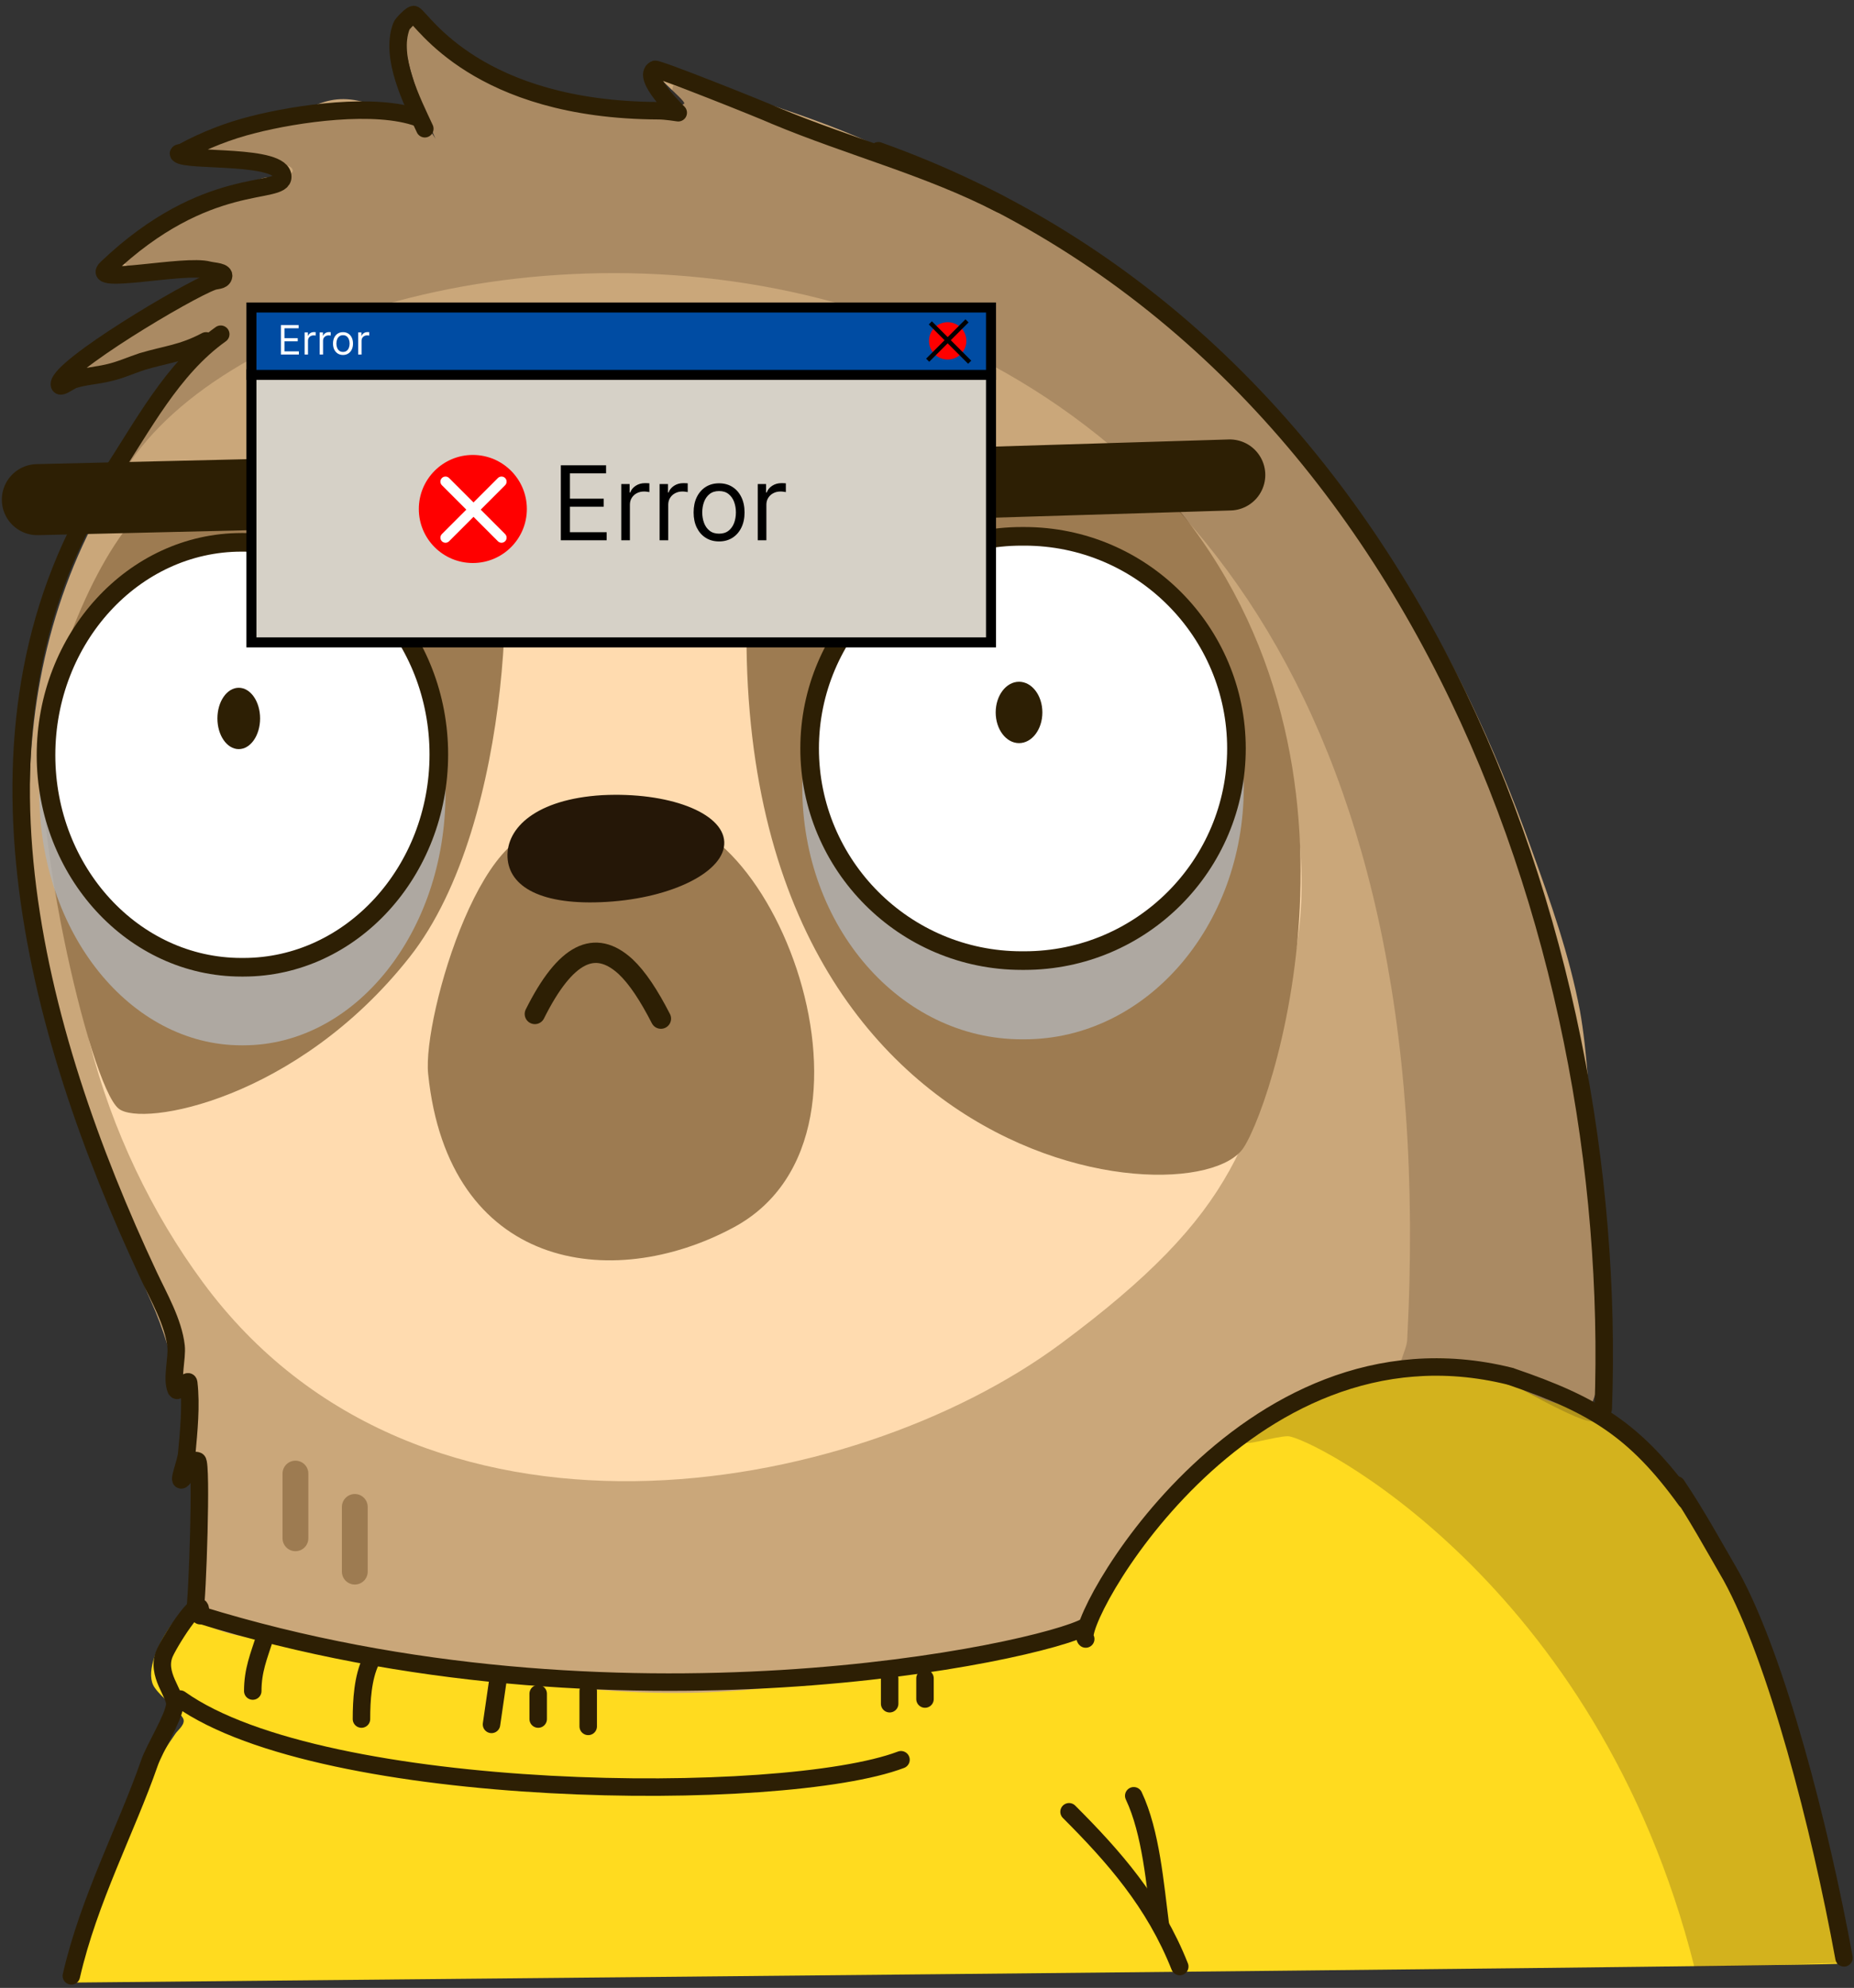 <svg width="278" height="298" viewBox="0 0 278 298" fill="none" xmlns="http://www.w3.org/2000/svg">
<rect x="0" y="0" width="278" height="298" fill="#333333" stroke="none"/>
<g clip-path="url(#clip0_281_1306)">
<path d="M30.7 52.2C26.9 52.2 16.8 73.1 14.6 77.3C-2.2 108.8 4 145.6 17.3 177.1C20.7 185.2 19.2 187.7 22.7 195.2C24.3 198.7 26.5 205.2 26.5 208.9C26.5 209.7 27.6 207.4 27.6 207.4C27.6 207.4 27.6 210.4 26.4 207.7C26 206.9 25.7 201.9 26.6 201.9C27 201.9 28.7 217.9 28.9 218.2C32.6 228.2 29.9 235.6 29.7 241.3C29.5 247 44.2 252.3 51.2 254.2C77.8 261.4 104.7 253.8 131.4 253.8C138.1 253.8 157.3 256 162.9 250.1C167.6 245 169.1 238.5 172.9 232.8C178 225.1 190 215.7 198.2 212.2C206.7 208.5 217.4 210.8 225.8 213C228 213.6 234.4 216.5 236.5 214.2C240 210.5 241.6 199.5 240.7 194.8C238.4 182.2 239.1 163.7 236.9 151.5C235.3 143.1 232.5 135.2 229.6 127.2C218.3 95.5 202.3 69.8 177 50C170.7 45 160.1 36.3 152.8 32.4C145.8 28.6 141.6 27.2 134.6 23.4C125.4 18.4 108.9 13.5 99 10.8C96.5 10.1 102.8 15 102.6 15.5C102.3 16.2 96.2 16.1 95.3 15.9C87 14.1 78.6 14.3 70.7 10.5C69.4 9.9 65.6 1.3 61.8 2.9C58 4.5 65.3 20.8 65.3 20.8C65.3 20.8 64.6 19.6 64.1 19.2C61.8 17.3 56.7 15.7 53.7 15.1C47.5 13.8 44.8 18.1 39.5 19.2C38.8 19.4 29.4 21.7 29.4 21.8C29.4 23.2 42.6 24.3 42.6 25.8C42.6 27.1 40.4 26.5 39.9 26.6C37 27.1 15.9 36 17.1 40C17.6 41.7 30.9 40.3 32.6 41.5C33.1 41.8 34.1 41.9 34.1 41.9C34.1 41.9 24.5 47.3 21.1 48.2C16.8 49.3 8.7 58.5 12.7 57.2" fill="#CAA77A"/>
<path d="M215.4 203.6C214.5 203.6 213.7 203.7 212.8 204C199.6 208 182.1 214.3 173.6 226.4C170.9 230.2 166.7 240.3 163 243C161.3 244.2 159.1 244.9 157 245.4C146.5 247.6 138.5 248.7 128.1 250.9C105.7 255.7 86 254.1 63.5 249.2C59.9 248.4 50.6 247.6 46.9 246.9C42.6 246.1 38.8 246 34.5 244.9C29.4 243.5 29.7 242.2 29.7 241.6C29.3 237.3 20.4 249.1 23.2 253C24.4 254.7 26.3 255.8 27.4 257.5C28 258.4 26.6 259.4 26.3 259.9C21.4 266.9 18.3 274.8 15.4 282.6C13.5 287.6 12.3 292.3 11.2 297.2C17.8 297.1 261.2 294.9 275.5 294.4C273.5 271.8 268.5 248.2 258.1 233.3C252 224.6 243.7 213.1 232.8 210.2C227.4 208.6 221.5 203.5 215.4 203.6Z" fill="#FFDB1F"/>
<path d="M12.4 116.2C15.6 102.1 20.9 76.9 32.6 74.6C39.3 73.3 44.5 73.8 52 71.8C59.8 69.7 58.9 71.7 73.6 71.3C88.3 70.9 81.5 60.1 82.1 59.9C82.7 59.7 92.3 60.1 120.2 72.7C149.1 85.8 172.4 72.4 188.5 103.7C192.1 110.7 197.7 126.8 193.9 144.7C188.4 170.8 185.5 181.8 159.1 201.4C127.7 224.7 62.8 236.2 30.4 192.2C15.2 171.6 6.4 142.4 12.4 116.2Z" fill="#FFDBAF"/>
<path d="M84 125.3C73 119.4 63.3 152.5 64.2 161C67.2 190.2 91.6 193.9 110 184C136.6 169.7 113.7 115.2 94.7 123.3" fill="#9D7B51"/>
<path d="M6.8 107.8C3.9 120.5 13.3 162.6 17.8 166.2C21.3 169 44.5 164.9 61.4 143.5C77.5 123.1 77.3 79.3 73.9 75.7C72 73.6 28.9 73.4 25 74.3C19.4 75.4 10.7 90.3 6.8 107.8Z" fill="#9D7B51"/>
<path d="M113.5 72.5C99.9 175.3 178.9 183.9 186.5 172C191.4 164.4 209.6 108.2 170.6 69.6C169.2 68.2 113.6 72.1 113.5 72.5Z" fill="#9D7B51"/>
<path d="M44.3 220.9V230.6" stroke="#9D7B51" stroke-width="3.87" stroke-miterlimit="10" stroke-linecap="round" stroke-linejoin="round"/>
<path d="M53.2 225.9V235.6" stroke="#9D7B51" stroke-width="3.87" stroke-miterlimit="10" stroke-linecap="round" stroke-linejoin="round"/>
<path opacity="0.23" d="M11.1 55.1C17.6 55.1 23.1 53.2 29.4 51.6C31.2 51.2 32.4 47.9 32.4 49.9C32.4 50.3 31.9 50.4 31.5 50.6C26.1 54.1 23.9 60.1 20.8 66.1C19.7 68.2 16.9 73.9 17.6 72.5C42.3 24.7 221.3 6.8 211 200.9C210.9 202.6 208.9 205.6 210.5 206.1C213.7 207.3 218.9 203.9 222.9 205.5C224.7 206.2 237.7 214 239.1 213C241.4 211.3 240.3 202.1 240.2 199.1C236.9 114.3 196.5 64 170.3 43C154.4 30.3 102.1 13.1 101 12.8C100.8 12.7 100.6 16.6 98.5 16.2C90.8 14.8 77.1 14.3 70.3 8.2C69.4 7.4 61.9 1.9 61.7 2.4C60.8 4.3 60.3 14.8 61.2 16.3C61.8 17.4 65.6 15.7 64.4 15.7C54.4 15.7 41.8 19.2 31 21.5C30.6 21.6 29.9 21.6 29.9 22.1C29.9 25.4 43.9 23.2 43.9 25.6C43.9 26.5 39.9 27.2 34.7 28.8C30.6 30.1 25.8 32.1 21.8 35.4C21 36.1 17.9 38.7 18.6 39.4C21.2 42.2 27.6 38.7 31 40.6" fill="#3F2719"/>
<path opacity="0.23" d="M217.7 204.7C209.3 204.5 199.9 206.7 189.3 211.9C188.2 212.4 188.2 215.2 187.2 215.9C185.6 217.1 191.2 215.3 193.1 215.3C196.3 215.3 239.5 236.8 254.1 295C262.6 294.7 273.5 294.3 277 294.2C268.2 244.9 250.9 205.5 217.7 204.7Z" fill="#3F2719"/>
<path d="M33.1 50.1C25.8 55.3 21.4 63.9 16.5 71.3C-7.6 108 5.1 154.5 22.3 191.2C23.8 194.4 26 198.2 26.4 201.8C26.6 203.6 25.7 206.7 26.4 208.3C26.7 209 28.2 206.5 28.3 207.3C28.7 210.7 28.3 214.6 28 217.9C27.9 219.2 26.5 222.6 27.4 221.7C27.7 221.4 28.5 218.5 29.6 219C30.3 219.2 29.6 239.9 29.2 241.7" stroke="#2D1F04" stroke-width="2.62" stroke-miterlimit="10" stroke-linecap="round" stroke-linejoin="round"/>
<path d="M30.9 51.1C27.3 53 25 53.1 21.3 54.2C19.5 54.8 18 55.5 16.2 55.9C14.5 56.3 12.7 56.4 11.1 56.9C10.4 57.1 8.9 58.4 8.9 57.6C8.9 55 28.2 43.5 31.9 42.2C32.4 42 33.3 42.1 33.5 41.5C33.8 40.7 32.1 40.7 31.3 40.5C27.7 39.5 13.2 42.8 16 40.2C31 25.9 42.4 29.4 42.4 26.5C42.4 23 27.9 24.3 26.8 23.1C26.6 22.9 27.2 22.9 27.4 22.8C30.7 21 34.3 19.6 37.9 18.7C44.5 17 56.3 15.3 62.8 17.7" stroke="#2D1F04" stroke-width="2.62" stroke-miterlimit="10" stroke-linecap="round" stroke-linejoin="round"/>
<path d="M63.7 19.3C61.8 15.2 58.4 8.6 60.2 3.9C60.3 3.6 61.8 2 62.1 2.2C63.4 2.9 71.5 16.5 98.8 16.6C99.8 16.6 101.7 16.9 101.7 16.9C101.7 16.9 96.1 11.5 98.2 10.4C98.6 10.2 114.6 16.6 116.1 17.3C127.6 22.1 139.1 25 150 30.6" stroke="#2D1F04" stroke-width="2.62" stroke-miterlimit="10" stroke-linecap="round" stroke-linejoin="round"/>
<path d="M131.7 22.6C211.7 51.1 243 140.6 240.4 211.2" stroke="#2D1F04" stroke-width="2.62" stroke-miterlimit="10" stroke-linecap="round" stroke-linejoin="round"/>
<path d="M30 242.1C92.4 261.4 155.9 247.7 162.9 243.8" stroke="#2D1F04" stroke-width="2.62" stroke-miterlimit="10" stroke-linecap="round" stroke-linejoin="round"/>
<path d="M30 242.2C30.7 237.8 25.7 245.6 24.7 247.8C23.3 251 26.4 253.9 26.2 255.6C26 257.6 23.2 262 22.4 264.3C19 274.1 13.3 284.8 10.7 296.2" stroke="#2D1F04" stroke-width="2.62" stroke-miterlimit="10" stroke-linecap="round" stroke-linejoin="round"/>
<path d="M251.4 222.6C254.3 226.9 257 231.8 259.6 236.3C266.4 248.7 272.9 273.8 276.5 293.5" stroke="#2D1F04" stroke-width="2.62" stroke-miterlimit="10" stroke-linecap="round" stroke-linejoin="round"/>
<path d="M160.3 271.6C167 278.3 173.1 285.2 176.9 294.8" stroke="#2D1F04" stroke-width="2.62" stroke-miterlimit="10" stroke-linecap="round" stroke-linejoin="round"/>
<path d="M174 288.6C173.2 282.5 172.6 274.7 170 269.2" stroke="#2D1F04" stroke-width="2.62" stroke-miterlimit="10" stroke-linecap="round" stroke-linejoin="round"/>
<path d="M226.4 206.3C186.1 196.3 160.6 243.9 162.8 245.7" stroke="#2D1F04" stroke-width="2.62" stroke-miterlimit="10" stroke-linecap="round" stroke-linejoin="round"/>
<path d="M252.8 224.9C245.2 214.4 239 210.6 226.7 206.4" stroke="#2D1F04" stroke-width="2.62" stroke-miterlimit="10" stroke-linecap="round" stroke-linejoin="round"/>
<path d="M108.9 73.5L184.4 71.2" stroke="#2D1F04" stroke-width="10.65" stroke-miterlimit="10" stroke-linecap="round" stroke-linejoin="round"/>
<path d="M73.7 73.3L5.6 74.9" stroke="#2D1F04" stroke-width="10.65" stroke-miterlimit="10" stroke-linecap="round" stroke-linejoin="round"/>
<path d="M76.1 128.5C75.9 124.1 80.4 119.8 90.3 119.2C100.2 118.7 108.4 121.8 108.6 126.2C108.8 130.6 100.9 134.6 91 135.2C81.1 135.8 76.3 132.9 76.1 128.5Z" fill="#251707"/>
<path d="M135.1 263.8C117.4 270.5 48.5 270 27 254.7" stroke="#2D1F04" stroke-width="2.62" stroke-miterlimit="10" stroke-linecap="round" stroke-linejoin="round"/>
<path d="M39.7 245.5C38.8 248.3 37.9 250.4 37.9 253.5" stroke="#2D1F04" stroke-width="2.62" stroke-miterlimit="10" stroke-linecap="round" stroke-linejoin="round"/>
<path d="M55.6 249C54.4 251.5 54.2 254.9 54.2 257.7" stroke="#2D1F04" stroke-width="2.62" stroke-miterlimit="10" stroke-linecap="round" stroke-linejoin="round"/>
<path d="M74.7 251.6L73.7 258.5" stroke="#2D1F04" stroke-width="2.62" stroke-miterlimit="10" stroke-linecap="round" stroke-linejoin="round"/>
<path d="M88.2 253.5V254.7V255.4V256.6V257.3V258.1V258.8" stroke="#2D1F04" stroke-width="2.62" stroke-miterlimit="10" stroke-linecap="round" stroke-linejoin="round"/>
<path d="M80.7 253.9V254.7V255.4V256.2V256.9V257.7" stroke="#2D1F04" stroke-width="2.62" stroke-miterlimit="10" stroke-linecap="round" stroke-linejoin="round"/>
<path d="M133.4 251.6V252.4V253.1V254.7V255.4" stroke="#2D1F04" stroke-width="2.62" stroke-miterlimit="10" stroke-linecap="round" stroke-linejoin="round"/>
<path d="M138.7 251.6V252.8V253.9V254.7" stroke="#2D1F04" stroke-width="2.62" stroke-miterlimit="10" stroke-linecap="round" stroke-linejoin="round"/>
<path d="M144.1 118.1C143.6 118 143.1 118 142.7 117.9Z" fill="#2D1F04"/>
<path d="M80.2 152C84.8 142.8 89.2 140.7 93.8 144.9C95.6 146.6 97.3 149.2 99.1 152.7" stroke="#2D1F04" stroke-width="3.05" stroke-miterlimit="10" stroke-linecap="round" stroke-linejoin="round"/>
<path opacity="0.826" d="M153.2 80.2H153.6C171.8 80.2 186.5 97.1 186.5 118C186.5 138.9 171.8 155.8 153.6 155.8H153.2C135 155.8 120.3 138.9 120.3 118C120.3 97.1 135.1 80.2 153.2 80.2Z" fill="#B2B2B2"/>
<path d="M153.2 80.4H153.6C171.2 80.4 185.4 94.7 185.4 112.2C185.4 129.8 171.1 144 153.6 144H153.2C135.6 144 121.4 129.7 121.4 112.2C121.4 94.6 135.7 80.4 153.2 80.4Z" fill="white"/>
<path d="M153.2 80.4H153.6C171.2 80.4 185.4 94.7 185.4 112.2C185.4 129.7 171.2 144 153.6 144H153.2C135.6 144 121.4 129.7 121.4 112.2C121.4 94.7 135.7 80.4 153.2 80.4Z" stroke="#2D1F04" stroke-width="2.79" stroke-miterlimit="10" stroke-linecap="round" stroke-linejoin="round"/>
<path d="M152.8 111.4C154.733 111.4 156.3 109.34 156.3 106.8C156.3 104.259 154.733 102.2 152.8 102.2C150.867 102.2 149.3 104.259 149.3 106.8C149.3 109.34 150.867 111.4 152.8 111.4Z" fill="#2D1F04"/>
<path opacity="0.826" d="M36.2 81.1H36.5C53.2 81.1 66.8 98 66.8 118.9C66.8 139.8 53.2 156.7 36.5 156.7H36.2C19.5 156.7 5.9 139.8 5.9 118.9C5.9 98.1 19.4 81.1 36.2 81.1Z" fill="#B2B2B2"/>
<path d="M36.2 81.3H36.5C52.7 81.3 65.8 95.6 65.8 113.1C65.8 130.7 52.7 144.9 36.5 144.9H36.2C20 144.9 6.9 130.6 6.9 113.1C6.9 95.6 20 81.3 36.2 81.3Z" fill="white"/>
<path d="M36.2 81.3H36.5C52.7 81.3 65.8 95.6 65.8 113.1C65.8 130.6 52.7 145 36.5 145H36.2C20 145 6.9 130.7 6.9 113.2C6.9 95.7 20 81.3 36.2 81.3Z" stroke="#2D1F04" stroke-width="2.79" stroke-miterlimit="10" stroke-linecap="round" stroke-linejoin="round"/>
<path d="M35.8 112.3C37.567 112.3 39 110.24 39 107.7C39 105.159 37.567 103.1 35.8 103.1C34.033 103.1 32.6 105.159 32.6 107.7C32.6 110.24 34.033 112.3 35.8 112.3Z" fill="#2D1F04"/>
<path d="M148.6 56.1H37.7V96.3H148.6V56.1Z" fill="#D6D1C7" stroke="black" stroke-width="1.5" stroke-miterlimit="10"/>
<path d="M148.6 46.1H37.7V56.2H148.6V46.1Z" fill="#004CA3" stroke="black" stroke-width="1.5" stroke-miterlimit="10"/>
<path d="M142.1 53.9C143.646 53.9 144.9 52.647 144.9 51.1C144.9 49.554 143.646 48.3 142.1 48.3C140.554 48.3 139.3 49.554 139.3 51.1C139.3 52.647 140.554 53.9 142.1 53.9Z" fill="#FF0000"/>
<path d="M139.5 48.4L145.4 54.3" stroke="black" stroke-width="0.66" stroke-miterlimit="10"/>
<path d="M139.1 54L145 48.1" stroke="black" stroke-width="0.66" stroke-miterlimit="10"/>
<path d="M70.9 84.4C75.373 84.4 79 80.774 79 76.3C79 71.827 75.373 68.2 70.9 68.2C66.426 68.2 62.8 71.827 62.8 76.3C62.8 80.774 66.426 84.4 70.9 84.4Z" fill="#FF0000"/>
<path d="M66.8 72.2L75.2 80.6" stroke="white" stroke-width="1.525" stroke-miterlimit="10" stroke-linecap="round"/>
<path d="M66.8 80.6L75.2 72.2" stroke="white" stroke-width="1.525" stroke-miterlimit="10" stroke-linecap="round"/>
<path d="M84.095 80.989V69.75H90.878V70.957H85.456V74.755H90.527V75.962H85.456V79.781H90.966V80.989H84.095ZM93.156 80.989V72.559H94.407V73.833H94.495C94.648 73.416 94.926 73.077 95.329 72.817C95.731 72.558 96.185 72.428 96.69 72.428C96.785 72.428 96.904 72.43 97.046 72.433C97.189 72.437 97.297 72.442 97.37 72.45V73.767C97.326 73.756 97.226 73.739 97.068 73.718C96.915 73.692 96.752 73.679 96.58 73.679C96.17 73.679 95.804 73.765 95.482 73.937C95.164 74.105 94.912 74.339 94.725 74.639C94.542 74.936 94.451 75.274 94.451 75.655V80.989H93.156ZM98.905 80.989V72.559H100.157V73.833H100.244C100.398 73.416 100.676 73.077 101.079 72.817C101.481 72.558 101.935 72.428 102.44 72.428C102.535 72.428 102.654 72.43 102.796 72.433C102.939 72.437 103.047 72.442 103.12 72.45V73.767C103.076 73.756 102.975 73.739 102.818 73.718C102.665 73.692 102.502 73.679 102.33 73.679C101.92 73.679 101.554 73.765 101.232 73.937C100.914 74.105 100.661 74.339 100.475 74.639C100.292 74.936 100.2 75.274 100.2 75.655V80.989H98.905ZM107.823 81.164C107.062 81.164 106.394 80.983 105.82 80.621C105.249 80.259 104.803 79.752 104.481 79.101C104.163 78.45 104.004 77.689 104.004 76.818C104.004 75.94 104.163 75.174 104.481 74.519C104.803 73.864 105.249 73.355 105.82 72.993C106.394 72.631 107.062 72.45 107.823 72.45C108.584 72.45 109.25 72.631 109.821 72.993C110.395 73.355 110.841 73.864 111.16 74.519C111.482 75.174 111.643 75.94 111.643 76.818C111.643 77.689 111.482 78.45 111.16 79.101C110.841 79.752 110.395 80.259 109.821 80.621C109.25 80.983 108.584 81.164 107.823 81.164ZM107.823 80.001C108.401 80.001 108.877 79.853 109.25 79.556C109.623 79.26 109.899 78.871 110.079 78.388C110.258 77.905 110.347 77.382 110.347 76.818C110.347 76.255 110.258 75.73 110.079 75.243C109.899 74.757 109.623 74.363 109.25 74.063C108.877 73.763 108.401 73.613 107.823 73.613C107.245 73.613 106.769 73.763 106.396 74.063C106.023 74.363 105.747 74.757 105.568 75.243C105.388 75.73 105.299 76.255 105.299 76.818C105.299 77.382 105.388 77.905 105.568 78.388C105.747 78.871 106.023 79.26 106.396 79.556C106.769 79.853 107.245 80.001 107.823 80.001ZM113.62 80.989V72.559H114.871V73.833H114.959C115.112 73.416 115.39 73.077 115.793 72.817C116.195 72.558 116.649 72.428 117.154 72.428C117.249 72.428 117.368 72.43 117.51 72.433C117.653 72.437 117.761 72.442 117.834 72.45V73.767C117.79 73.756 117.69 73.739 117.532 73.718C117.379 73.692 117.216 73.679 117.044 73.679C116.634 73.679 116.268 73.765 115.946 73.937C115.628 74.105 115.376 74.339 115.189 74.639C115.006 74.936 114.915 75.274 114.915 75.655V80.989H113.62Z" fill="black"/>
<path d="M42.12 53.143V48.732H44.782V49.206H42.654V50.696H44.644V51.17H42.654V52.669H44.816V53.143H42.12ZM45.675 53.143V49.835H46.166V50.334H46.201C46.261 50.171 46.37 50.038 46.528 49.936C46.686 49.834 46.864 49.783 47.062 49.783C47.1 49.783 47.147 49.784 47.203 49.785C47.258 49.787 47.301 49.789 47.33 49.792V50.309C47.312 50.304 47.273 50.298 47.211 50.289C47.151 50.279 47.087 50.274 47.02 50.274C46.859 50.274 46.715 50.308 46.589 50.375C46.464 50.441 46.365 50.533 46.291 50.651C46.22 50.767 46.184 50.9 46.184 51.05V53.143H45.675ZM47.932 53.143V49.835H48.423V50.334H48.458C48.518 50.171 48.627 50.038 48.785 49.936C48.943 49.834 49.121 49.783 49.319 49.783C49.356 49.783 49.403 49.784 49.459 49.785C49.515 49.787 49.558 49.789 49.586 49.792V50.309C49.569 50.304 49.53 50.298 49.468 50.289C49.407 50.279 49.344 50.274 49.276 50.274C49.115 50.274 48.972 50.308 48.845 50.375C48.72 50.441 48.621 50.533 48.548 50.651C48.476 50.767 48.44 50.9 48.44 51.05V53.143H47.932ZM51.432 53.212C51.133 53.212 50.871 53.141 50.646 52.999C50.422 52.857 50.247 52.658 50.12 52.402C49.995 52.147 49.933 51.848 49.933 51.506C49.933 51.161 49.995 50.861 50.12 50.604C50.247 50.347 50.422 50.147 50.646 50.005C50.871 49.863 51.133 49.792 51.432 49.792C51.731 49.792 51.992 49.863 52.216 50.005C52.442 50.147 52.617 50.347 52.742 50.604C52.868 50.861 52.931 51.161 52.931 51.506C52.931 51.848 52.868 52.147 52.742 52.402C52.617 52.658 52.442 52.857 52.216 52.999C51.992 53.141 51.731 53.212 51.432 53.212ZM51.432 52.755C51.659 52.755 51.846 52.697 51.992 52.581C52.139 52.465 52.247 52.312 52.317 52.122C52.388 51.933 52.423 51.727 52.423 51.506C52.423 51.285 52.388 51.079 52.317 50.888C52.247 50.697 52.139 50.543 51.992 50.425C51.846 50.307 51.659 50.248 51.432 50.248C51.205 50.248 51.019 50.307 50.872 50.425C50.726 50.543 50.617 50.697 50.547 50.888C50.477 51.079 50.441 51.285 50.441 51.506C50.441 51.727 50.477 51.933 50.547 52.122C50.617 52.312 50.726 52.465 50.872 52.581C51.019 52.697 51.205 52.755 51.432 52.755ZM53.707 53.143V49.835H54.198V50.334H54.233C54.293 50.171 54.402 50.038 54.56 49.936C54.718 49.834 54.896 49.783 55.094 49.783C55.132 49.783 55.178 49.784 55.234 49.785C55.29 49.787 55.333 49.789 55.361 49.792V50.309C55.344 50.304 55.304 50.298 55.243 50.289C55.182 50.279 55.119 50.274 55.051 50.274C54.89 50.274 54.747 50.308 54.62 50.375C54.495 50.441 54.396 50.533 54.323 50.651C54.251 50.767 54.215 50.9 54.215 51.05V53.143H53.707Z" fill="white"/>
</g>
<defs>
<clipPath id="clip0_281_1306">
<rect width="278" height="298" fill="white"/>
</clipPath>
</defs>
</svg>
